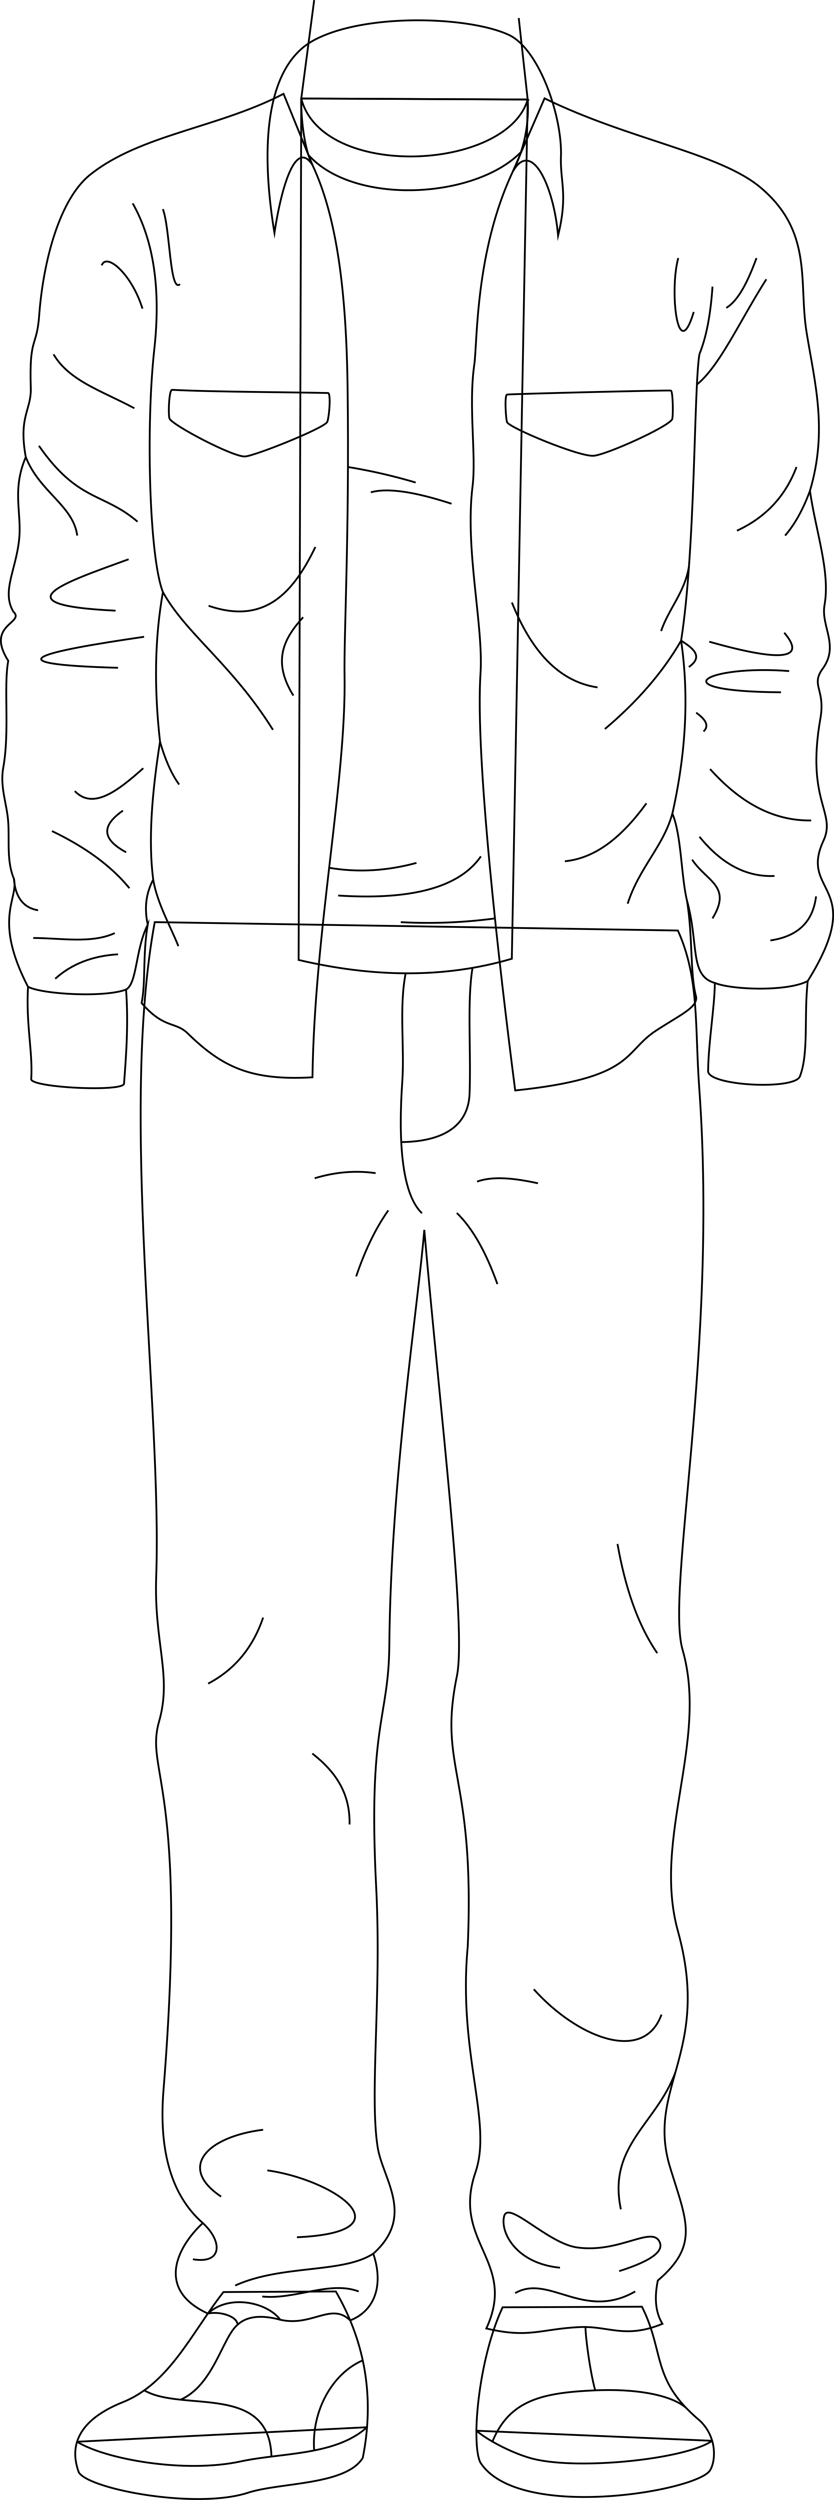 <svg id="presence" xmlns="http://www.w3.org/2000/svg" viewBox="0 0 921.65 2760.05">
  <defs>
    <style>
      .cls-1 {
        fill: none;
        stroke: #000;
        stroke-miterlimit: 10;
        stroke-width: 2px;
      }
    </style>
  </defs>
  <title>epilogue</title>
  <g id="howieSole">
    <path class="cls-1" d="M85.17,2695.83c-3.12,10-2.73,21.29,2,34,12.29,18.76,130,40.75,186.93,22.29,35.51-11.52,108-8.06,126.78-38.46a287.33,287.33,0,0,0,4.74-33.85Z"/>
    <path class="cls-1" d="M526.5,2683.68c-.21,16.37,1.26,29.07,4.38,35.12,41.4,64.68,236.75,32.34,253.56,9,4-6,6.55-19.33,2.58-33Z"/>
  </g>
  <g id="howieShoe">
    <path class="cls-1" d="M371.12,2529.92l-124.2.65c-34.93,44.63-59.5,100.9-111.25,121.6-26,10.39-44.57,24.72-50.5,43.66,31.08,19.32,118.89,35.17,181.16,21.67,44.7-9.68,104.63-6.2,139.28-37.73C409.89,2625.82,397.73,2576,371.12,2529.92Z"/>
    <path class="cls-1" d="M771.51,2670.93c-51.91-44.27-36.87-73.74-62.1-124.19l-153.95.65c-19,40.66-28.48,98.35-29,136.29,15.17,12.43,40.81,24.78,59.37,30.12,49.18,14.14,171.39,1.72,201.15-19A48.92,48.92,0,0,0,771.51,2670.93Z"/>
  </g>
  <g id="clothesOverlapLine">
    <path class="cls-1" d="M199.57,2649.41c36.55-16.12,46.24-68.83,62.94-82.71,11-10.13,27.41-10.81,47.21-5.56"/>
    <path class="cls-1" d="M229.71,2554.27c14.67-2.85,32.8,3.64,32.8,12.43"/>
    <path class="cls-1" d="M657.75,2639.09c-5.86-21.13-11-61.16-10.69-70"/>
  </g>
  <g id="clothesDisplayLine">
    <path class="cls-1" d="M159.42,2639.09c41.52,24.35,138.27-8.52,140.58,73.12"/>
    <path class="cls-1" d="M400.86,2606c-33.74,14.44-56.88,56.1-53.67,99.49"/>
    <path class="cls-1" d="M758.19,2658.42c-18-15.35-58.8-21.21-100.44-19.33-57.33,2.59-94.55,10.08-113.55,56.55"/>
  </g>
  <path id="howiePants" class="cls-1" d="M171,1018.09c-38.9,210.83,8.18,537.35,1.61,723-2.57,72.6,17.63,108.88,3.22,159.4-16,56.19,32.09,66.77,4.83,407.38-4.84,60.39,5.69,113.55,43.47,146.53-28.57,26.39-52.16,73.5,5.62,99.9,23-21.67,65.55-12.65,80,6.87,35,8,56.35-19.7,77.24.71,28.12-10.95,36.88-40.22,25.52-73.67,46.7-41.87,10.41-82.23,4.83-117.54-9.18-58.22,4.47-167.61-1.61-286.62-9.25-181.32,13.78-185.43,14.5-267.29,1.61-183.56,32.2-378.39,38.64-458.9,17.49,201.33,46.89,439.62,36.07,492.44-21.19,103.41,20.29,106.55,11.95,298.78-11,118.53,27.62,193.62,8.54,249.27-26.69,77.83,46.49,97.91,12,172.44,47,11.08,59.67.68,102.45-1.52,32.76-1.68,50.39,13.44,92.19-3.6-7.86-12.82-9-29-5.13-47.81,46.1-39.27,31.81-65.65,13.66-124.63-27.31-88.78,45.87-126.28,8.54-261.22-28.4-102.67,34.15-210,5.12-310.74-18.65-64.73,39.27-331.22,18.49-619.76-5-69.1.29-121.22-23.61-174.15Z"/>
  <g id="clothesDisplayLine-2" data-name="clothesDisplayLine">
    <path class="cls-1" d="M448.3,1074.61c-7.45,37.88-1.1,81.49-3.74,119.52-4.34,62.72-1.24,123.58,21.75,145.32"/>
    <path class="cls-1" d="M522.19,1068.58c-6.15,36.7-1.56,90.8-3.25,138.6-1.23,35.13-27.88,53.2-75.52,53.77"/>
  </g>
  <g id="clothesFoldLine">
    <path class="cls-1" d="M504.81,1339.16c18.23,17.68,32.8,44.84,44.86,78.51"/>
    <path class="cls-1" d="M429.1,1336.35c-14.34,20.23-26,44.91-35.51,72.9"/>
    <path class="cls-1" d="M594.53,1306.44c-26.25-5.76-50-8.19-67.29-1.86"/>
    <path class="cls-1" d="M415.08,1295.23c-23.06-3.27-45.45-1-67.29,5.61"/>
    <path class="cls-1" d="M682.39,1704.6c8.28,46.69,21.67,88.15,43.93,120.57"/>
    <path class="cls-1" d="M290.77,1785.91c-10.83,31.85-30.23,56.83-60.75,72.91"/>
    <path class="cls-1" d="M731,2224.26c-19.78,54.61-93.46,25.24-141.13-28"/>
    <path class="cls-1" d="M746.21,2288.3c-20.83,56.53-75,80.83-60.08,150.93"/>
    <path class="cls-1" d="M290.77,2351.37c-61.06,7.48-95.33,41.13-46.39,73.84"/>
    <path class="cls-1" d="M295.45,2396.23c73.83,10.29,158,68.23,32.71,73.84"/>
    <path class="cls-1" d="M224.09,2454.37c22,20.06,22,45.61-10.89,40"/>
    <path class="cls-1" d="M412.48,2488.18c-33.85,22.08-100.88,11.8-152.55,35.16"/>
    <path class="cls-1" d="M396.39,2529.89c-32.26-12.13-70.1,9.34-106.55,5.61"/>
    <path class="cls-1" d="M702,2529.89c-57,32.71-95.34-19.63-132.72,1.87"/>
    <path class="cls-1" d="M684.26,2507.46c38.32-12.15,48.7-22.7,44.86-31.78-8.13-19.24-44.4,12.45-91.59,5.61-32.54-4.72-75.75-52.2-80.38-34.59-4.68,17.76,13.08,52.34,61.68,57"/>
    <path class="cls-1" d="M345.16,1936c24,18.85,41.9,42.07,41.13,78.35"/>
  </g>
  <path id="howieShirt" class="cls-1" d="M583.13,109.87l-250.21-1.1L330,1059.85c81.94,19.19,160.8,20.61,235.61-1.34Z"/>
  <g id="howieLongSleeve">
    <path class="cls-1" d="M566.69,189.44l35.09-80.83c94.15,46,193.24,60.12,238.77,98.5,58.38,49.2,41.8,104.44,50.8,159.84,9.14,56.21,23.51,108.11,3.72,174.94,6.39,44.81,22.67,89.55,16.1,126.15-4.21,23.48,16.63,44.6-2,70.2-13.59,18.64,3.17,22.55-2.55,55-16.2,91.84,18,103.53,3.36,135-27.54,59.36,49.38,47.7-17.35,154.89-4.3,38,1.32,79.63-8.67,105.31-6.08,15.43-102.42,10.32-101.44-6.09.45-32.36,7.23-70.65,7.44-97.12-28.28-7.82-17.41-43-30.92-91.56,6.83,41,3.28,81.19,10.3,107.1,1.29,11.79-18,19.81-44.72,37.35-36.17,23.77-22.72,52-155.28,65.82-18-139.7-44.32-369.1-38.34-460.1,3.5-53.42-17.46-136.92-8.77-207.05,4.22-34-4.72-88.54,1.92-134.28C527.63,378.29,524.91,278,566.69,189.44Z"/>
    <path class="cls-1" d="M345.4,182.38c27.06,57.57,37.32,139.87,38.72,245.69C386.23,587.68,380,701,380.75,745.43c2.08,116.13-33.27,282.84-35.45,444-68.81,3.92-100.16-11.75-138-48.63-13.6-13.27-25.81-4.61-50.8-33.3,4.71-23.86,1-51.52,6.72-86.66-14,28.69-11.44,64.44-23.91,71.71,2.76,37.7.12,72.44-2.24,103.85-.7,9.43-103.24,4.43-102.59-5,2-29.25-6-60.74-3.49-101.83-39.42-76-9.92-97.2-15.69-119.53-8.15-19.44-4.8-42.25-6.21-62.49S-.25,869.08,3.6,847.58c7.32-41,.16-89.19,5.53-118-25.82-40.57,19.36-41.49,5.53-54.39C1.75,653.05,17.42,630,21.11,595.89c3.2-29.62-8.29-54.39,7.38-91.27-8.3-45.18,6.33-51.71,5.53-76.52-1.84-57.16,6.57-43.8,9.22-79.29C47.85,287,66.12,219.76,99.48,193,155,148.5,240.53,141.38,313.36,103.58Z"/>
  </g>
  <g id="howieCollar">
    <path class="cls-1" d="M560.4,466.18c-1.39-2.78-3.11-30.53,0-30.53,0-.65,180.86-5.07,180.88-4.43,2.54,0,2.82,29.73,1.44,31.86-5.81,9-73.81,39.62-87.18,40.15C638.75,503.89,563.62,472.63,560.4,466.18Z"/>
    <path class="cls-1" d="M187.33,462.18c-1.54-3.35-.76-32,2.92-31.79,43,2.3,129.19,2.57,172.25,3.51,3.6.08,1.08,29.56-1.17,32.37-6.1,7.65-79.16,36.81-90.42,37.7C258.06,505,190.71,469.53,187.33,462.18Z"/>
    <path class="cls-1" d="M346,44.9c-51.23,28.27-59,113.64-42.69,212.36,6.66-45.08,22.44-105.95,42.13-74.88-7.14-12.75-12.9-43.55-12.48-73.61l250.21,1.1a155.14,155.14,0,0,1-16.44,79.57c20.65-36.54,45.27,15.89,50,70.69,11.12-45.27,2.18-59.57,3.18-87.37,1.58-44.48-24.15-118.67-57.64-134.24C517.61,17.75,401.47,14.27,346,44.9Z"/>
  </g>
  <g id="clothesOverlapLine-2" data-name="clothesOverlapLine">
    <path class="cls-1" d="M772.92,391c-6.29,38.61-4.14,213.4-20.23,316.35,9.22,63.14,4.76,126.82-9.65,190.88,10,23.63,9.65,68.63,16,95.48"/>
    <path class="cls-1" d="M163.26,1020.79c-3.93-18-2-34.55,6.07-49.68-5.62-42.91-1.46-95.27,7.51-152.28-6.75-59.76-5.81-114.89,3.21-165.14-15-37.53-19-181.32-9.65-267"/>
  </g>
  <g id="clothesFoldLine-2" data-name="clothesFoldLine">
    <path class="cls-1" d="M743,898.19c-9.73,36-36.77,59.9-49.38,99.56"/>
    <path class="cls-1" d="M714.38,886.9c-25.74,35.26-54.59,60.44-90.12,64"/>
    <path class="cls-1" d="M565.69,665.21c21.12,52.6,51,87.22,94.62,93.72"/>
    <path class="cls-1" d="M668.42,804.89c35.22-29.61,63.67-62,84.27-97.58,14,8.77,24.72,17.82,8.55,29.09"/>
    <path class="cls-1" d="M761.36,625.5c-4.85,29-22.64,46.92-30.76,71.25"/>
    <path class="cls-1" d="M749.53,284.91c-9.9,35.83-.77,119.33,17.12,59.48"/>
    <path class="cls-1" d="M836,284.91c-9.28,25.18-19.58,46.54-33.34,55"/>
    <path class="cls-1" d="M846.86,308.34c-28.84,45.06-51.39,95.78-76.71,116.2"/>
    <path class="cls-1" d="M787.38,316.45c-2,29.56-6.45,55-14.46,74.51"/>
    <path class="cls-1" d="M880.2,515.61c-11.82,31.24-33.06,55.2-65.79,70.3"/>
    <path class="cls-1" d="M895.07,541.89c-7.16,19.33-16,36.22-27.49,49.42"/>
    <path class="cls-1" d="M866.68,698.55c26.2,31-7.19,31.34-82.91,9.92"/>
    <path class="cls-1" d="M872.09,740.91c-91-7.21-146,22.53-9,23.43"/>
    <path class="cls-1" d="M764.85,949.08c16.22,24.33,44.43,29.12,22.53,64.89"/>
    <path class="cls-1" d="M784.68,849.05c32.32,36,68.82,57.49,111.74,56.78"/>
    <path class="cls-1" d="M769.36,786.87c10.52,7.48,14.68,14.49,8.11,20.73"/>
    <path class="cls-1" d="M773,923.85c23.22,28.46,50.26,44.78,82.91,43.26"/>
    <path class="cls-1" d="M901.83,989.64c-3.21,25.79-17.51,43.79-50.47,48.66"/>
    <path class="cls-1" d="M459.35,532.74a603.32,603.32,0,0,0-74.83-17.13"/>
    <path class="cls-1" d="M499,556.17c-38.54-12.55-69.66-18.07-89.22-12.62"/>
    <path class="cls-1" d="M460.25,952.69c-31.92,8.68-64.07,10.92-96.5,5.4"/>
    <path class="cls-1" d="M531.44,945.48c-24.35,35.17-78.63,48.33-157.7,43.25"/>
    <path class="cls-1" d="M546.93,1014a560,560,0,0,1-104,4.12"/>
    <path class="cls-1" d="M180.05,653.69c25.16,45.76,76.53,80,121.59,152.1"/>
    <path class="cls-1" d="M348.5,603.93c-24.22,50.15-55.89,86.26-118,64.88"/>
    <path class="cls-1" d="M335,681.43c-20.49,22.71-35,47.57-10.81,86.51"/>
    <path class="cls-1" d="M176.84,818.83c6.19,21.51,13.33,36.76,21.16,47.34"/>
    <path class="cls-1" d="M169.33,971.11c4.23,26,19.66,52.77,27.77,73.5"/>
    <path class="cls-1" d="M180,230.84c8.11,21.63,7.54,93.08,18.93,82.91"/>
    <path class="cls-1" d="M146.64,224.53c23.51,41.46,31.24,95.66,23.76,162.14"/>
    <path class="cls-1" d="M112.39,293c5.33-14.67,33.35,9.91,45.06,47.76"/>
    <path class="cls-1" d="M59.22,391.25c17.41,29.55,54.07,40.55,89.22,59.48"/>
    <path class="cls-1" d="M43,492.18c43.26,62.18,71.19,51.37,109,83.81"/>
    <path class="cls-1" d="M28.49,504.62C43.9,543.55,80.85,558,85.36,591.31"/>
    <path class="cls-1" d="M142.13,617.45c-69.39,25.23-146,50.46-14.42,56.77"/>
    <path class="cls-1" d="M159.25,703.06C48.16,719.25-15.27,733.2,130.42,737.3"/>
    <path class="cls-1" d="M158.35,848.15c-28.1,25.06-55.55,46.34-75.7,25.23"/>
    <path class="cls-1" d="M135.82,895c-21.41,14.9-26,30.12,3.61,46"/>
    <path class="cls-1" d="M57.42,917.54C91.5,933.93,121.17,954,143,980.62"/>
    <path class="cls-1" d="M15.34,970c1.58,20.72,10.58,32.28,26.76,35"/>
    <path class="cls-1" d="M36.69,1035.6c29.74,0,64.6,6.48,90.12-5.41"/>
    <path class="cls-1" d="M130.42,1053.62c-27.86,1.66-51.12,10.47-69.4,27"/>
  </g>
  <g id="clothesBorderLine">
    <path class="cls-1" d="M575.61,168c-50.9,51.89-184.89,59-234.84,3"/>
    <path class="cls-1" d="M789.92,1085.23c19.05,7.76,80.54,9.71,102.67-2.1"/>
    <path class="cls-1" d="M139.35,1092.5c-23,9-91.81,5.51-108.32-3"/>
  </g>
  <g id="skinLatino">
    <path class="cls-1" d="M573.25,19.88l9.88,90c-23,79-227.16,88.88-250.21-1.1L347.19.13"/>
  </g>
</svg>
